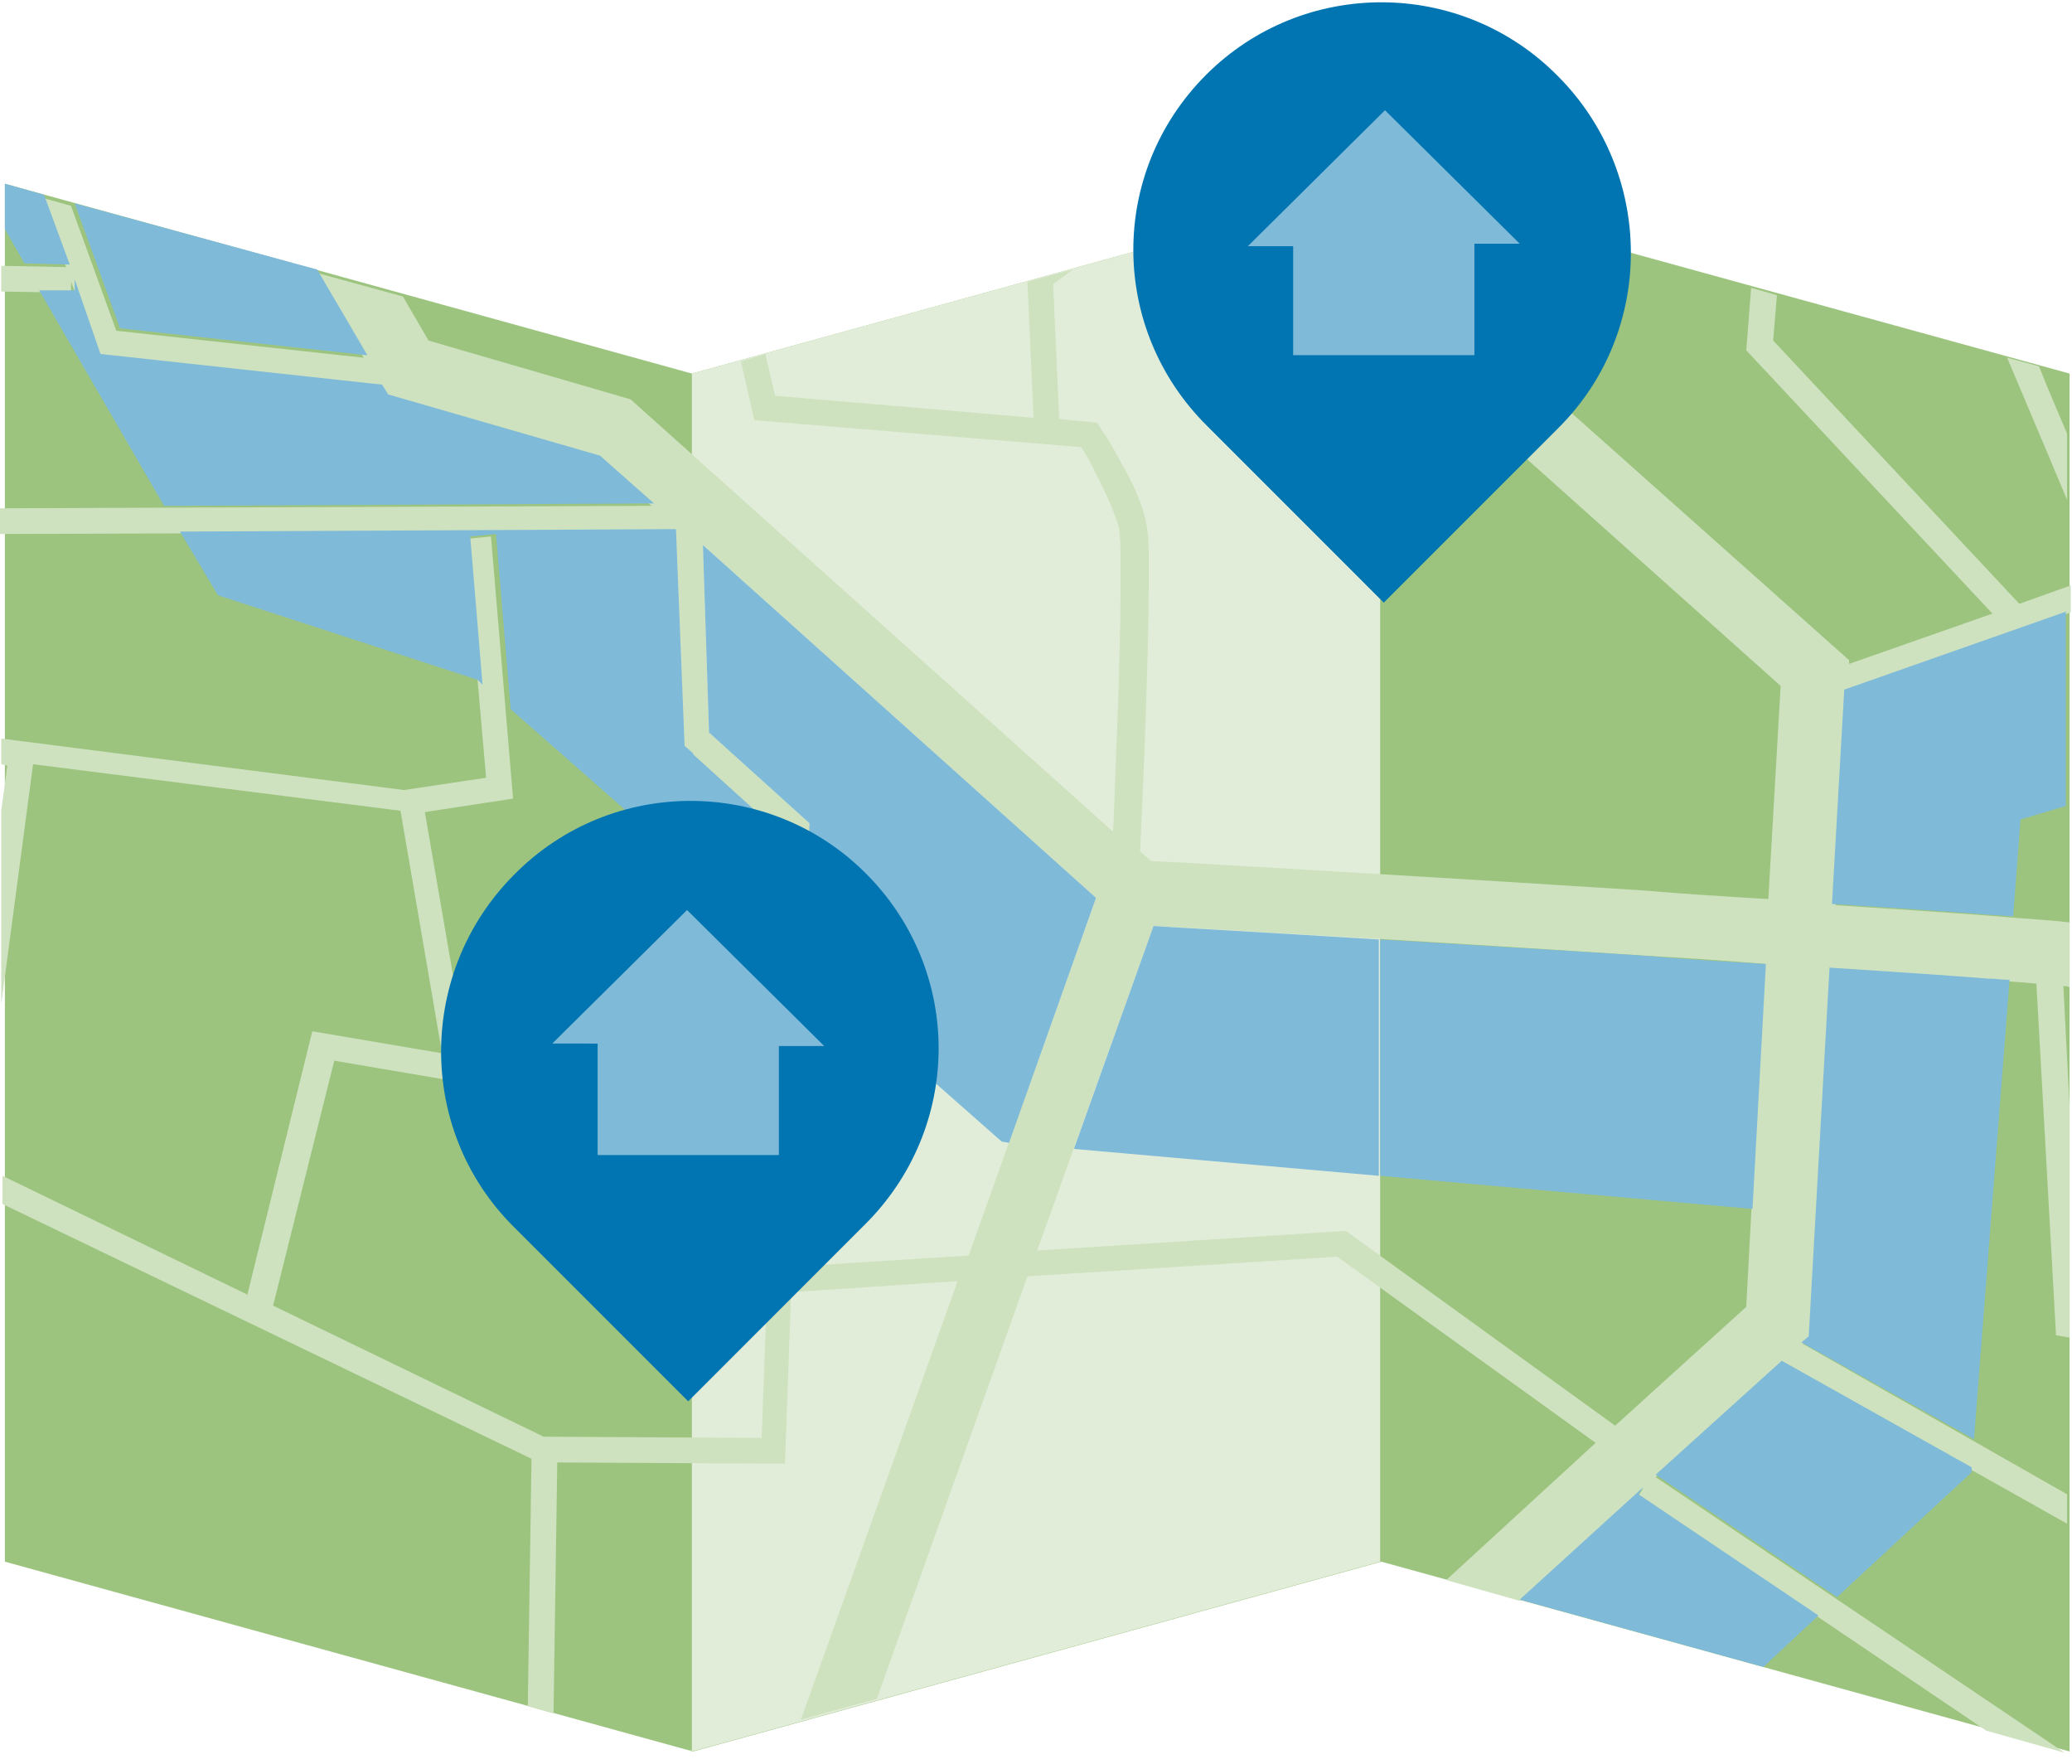 <?xml version="1.0" encoding="utf-8"?>
<!-- Generator: Adobe Illustrator 16.0.0, SVG Export Plug-In . SVG Version: 6.00 Build 0)  -->
<!DOCTYPE svg PUBLIC "-//W3C//DTD SVG 1.1//EN" "http://www.w3.org/Graphics/SVG/1.1/DTD/svg11.dtd">
<svg version="1.1" id="Layer_1" xmlns="http://www.w3.org/2000/svg" xmlns:xlink="http://www.w3.org/1999/xlink" x="0px" y="0px"
	 width="57.339px" height="48.8px" viewBox="0 0 57.339 48.8" enable-background="new 0 0 57.339 48.8" xml:space="preserve">
<g>
	<path fill="#9CC47F" d="M0.135,5.084v38.125l19.045,5.252l19.046-5.252l19.046,5.252V10.336L38.193,5.084l-19.046,5.252
		L0.135,5.084z"/>
	<path fill="#E2EDD9" d="M38.193,5.084l-19.046,5.252v38.125l19.046-5.252V5.084z"/>
	<path fill="#CEE2BF" d="M38.193,5.084l-0.813,0.237l2,4.812l9.896,8.845l-0.34,5.897c-1.152-0.067-2.271-0.136-3.456-0.237
		c-6.846-0.439-13.318-0.812-13.624-0.812l-0.306-0.271c0-0.068,0.103-2.033,0.17-4.134c0.033-1.084,0.068-2.169,0.068-3.084
		c0-0.44,0-0.847,0-1.151c0-0.306-0.035-0.543-0.068-0.713c-0.102-0.542-0.406-1.186-0.711-1.693
		c-0.271-0.543-0.543-0.916-0.543-0.916l-0.102-0.168l-1.051-0.103l-0.169-3.728l0.542-0.407l-1.254,0.339l0.169,3.762l-7.149-0.609
		L21.18,9.796L20.502,10l0.373,1.626l9.047,0.746c0.068,0.103,0.203,0.305,0.408,0.745c0.271,0.509,0.541,1.119,0.644,1.525
		c0,0.067,0.034,0.305,0.034,0.61s0,0.711,0,1.151c0,0.881-0.034,2-0.067,3.051c-0.067,1.626-0.103,2.88-0.138,3.558L17.452,11.05
		L11.86,9.423l-0.711-1.22L8.674,7.525l1.391,2.373L3.219,9.152L1.965,5.695L1.118,5.458L1.831,7.39L0.034,7.355v0.711l1.932,0.035
		V7.795l0.746,2.033l7.795,0.881l0.168,0.271l5.863,1.694l1.491,1.322L0,14.064v0.711l18.604-0.067l0.203,5.999l2.745,2.475
		l-0.271,7.59l-8.337-1.424l-1.187-6.879l2.441-0.373l-0.611-7.252l-0.711,0.068l0.576,6.607l-2.271,0.34L0.034,20.435v0.711
		l0.17,0.035l-0.17,1.252v5.354l0.881-6.642l10.168,1.287l1.151,6.711l-3.592-0.609L6.846,35.82l-6.778-3.287v0.779l14.64,7.049
		l-0.102,6.846l0.712,0.204l0.103-6.947l6.303,0.034l0.169-4.745l4.608-0.306L22.163,47.58l2.102-0.576l4.168-11.691l8.574-0.541
		l7.15,5.15l-4.135,3.795l2.033,0.576l3.423-3.117l-0.136,0.203l9.625,6.506l2.168,0.61L45.817,40.87l3.49-3.151l7.896,4.439v-0.813
		l-7.32-4.168l0.203-0.17l0.576-10.2c1.592,0.102,3.117,0.203,4.405,0.305c0.476,0.035,0.882,0.068,1.287,0.103l0.543,9.728
		l0.372,0.066V30.57l-0.169-3.287c0.067,0,0.103,0,0.169,0.033v-1.797c-0.609-0.066-1.288-0.102-2.033-0.168
		c-1.32-0.103-2.847-0.203-4.439-0.306l0.34-5.931l6.168-2.17v-0.746l-1.424,0.509l-6.812-7.286l0.104-1.254l-0.713-0.203
		l-0.135,1.729l6.812,7.285l-3.966,1.391v-0.102l-8.98-7.998l1.83-3.525l-0.711-0.202L41.614,9.76l-0.711-0.644l-1.525-3.66
		L38.193,5.084z M55.543,9.896c0.779,1.83,1.287,3.051,1.66,3.932v-1.83c-0.271-0.645-0.441-1.018-0.779-1.864L55.543,9.896z
		 M19.452,15.082l10.879,9.76l-3.525,9.896l-4.812,0.305l0.407-12.268l-2.779-2.508L19.452,15.082z M31.922,25.621
		c0.679,0.033,6.847,0.373,13.453,0.812c1.188,0.068,2.305,0.137,3.457,0.237l-0.508,9.489l-3.627,3.287l-7.455-5.389l-8.539,0.543
		L31.922,25.621z M9.25,29.347l12.133,2.068l-0.306,8.369l-6.032-0.033l-7.488-3.626L9.25,29.347z M19.045,48.427l0.102,0.033
		l0.102-0.033H19.045z"/>
	<path fill="#7FBAD8" d="M0.135,5.084v1.253l0.541,0.949L1.93,7.32L1.219,5.388L0.135,5.084z M2.067,5.626l1.254,3.457l6.846,0.746
		L8.778,7.458L2.067,5.626z M2.067,7.728v0.305H1.084l3.457,5.964l13.557-0.068l-1.491-1.321l-5.863-1.694l-0.169-0.271L2.781,9.794
		L2.067,7.728z M18.706,14.64L4.981,14.708l1.051,1.762l7.186,2.339l0.135,0.135l-0.34-4.101l0.713-0.067l0.406,4.846l5.049,4.439
		v-3.22l-0.236-0.204L18.706,14.64z"/>
	<g>
		<g>
			<g>
				<defs>
					<rect id="SVGID_1_" x="0.068" y="0" width="57.271" height="48.8"/>
				</defs>
				<clipPath id="SVGID_2_">
					<use xlink:href="#SVGID_1_"  overflow="visible"/>
				</clipPath>
				<path clip-path="url(#SVGID_2_)" fill="#7FBAD8" d="M57.204,16.912l-6.168,2.169l-0.339,5.93
					c1.626,0.103,3.151,0.204,4.438,0.306c0.203,0,0.373,0.035,0.576,0.035l0.203-2.679l1.254-0.373v-5.388H57.204z M38.193,25.994
					v6.539l10.304,0.916l0.371-6.777c-1.152-0.066-2.304-0.137-3.455-0.236C42.734,26.263,40.361,26.129,38.193,25.994
					L38.193,25.994z M50.629,26.773l-0.576,10.199l-0.202,0.17l4.776,2.678l0.983-12.709c-0.204,0-0.373-0.033-0.576-0.033
					C53.747,26.976,52.221,26.875,50.629,26.773L50.629,26.773z M49.307,37.65l-3.489,3.152l5.017,3.389l3.728-3.457v-0.135
					L49.307,37.65L49.307,37.65z M45.479,41.142l-3.424,3.117l6.744,1.863l1.524-1.424l-4.981-3.354L45.479,41.142z"/>
			</g>
		</g>
		<g>
			<g>
				<defs>
					<rect id="SVGID_3_" x="0.068" y="0" width="57.271" height="48.8"/>
				</defs>
				<clipPath id="SVGID_4_">
					<use xlink:href="#SVGID_3_"  overflow="visible"/>
				</clipPath>
				<path clip-path="url(#SVGID_4_)" fill="#0075B1" d="M33.379,2.068c2.678-2.678,7.049-2.678,9.728,0.033
					c2.677,2.678,2.711,7.049,0.032,9.727l-4.846,4.846l-4.879-4.88C30.702,9.117,30.668,4.779,33.379,2.068L33.379,2.068z"/>
			</g>
		</g>
	</g>
	<path fill="#7FBAD8" d="M35.786,9.828V6.812h-1.254l3.795-3.762l3.729,3.693h-1.254v3.084H35.786z"/>
	<path fill="#7FBAD8" d="M19.452,15.082l0.17,5.186l2.778,2.508l-0.136,3.998l5.457,4.812l0.203,0.033l2.406-6.777L19.452,15.082
		L19.452,15.082z M19.147,20.841v3.221l2.406,2.135l0.102-3.084L19.147,20.841z M31.922,25.621l-2.203,6.168l8.438,0.744v-6.539
		C34.939,25.791,32.329,25.654,31.922,25.621L31.922,25.621z"/>
	<path fill="#0075B1" d="M23.959,24.164c-2.678-2.678-7.05-2.678-9.727,0.033c-2.678,2.678-2.711,7.05-0.034,9.728l4.847,4.847
		l4.879-4.881C26.635,31.212,26.67,26.875,23.959,24.164L23.959,24.164z"/>
	<path fill="#7FBAD8" d="M16.538,28.874v3.084h5.016v-3.017h1.254l-3.795-3.762l-3.729,3.693L16.538,28.874L16.538,28.874z"/>
</g>
</svg>

